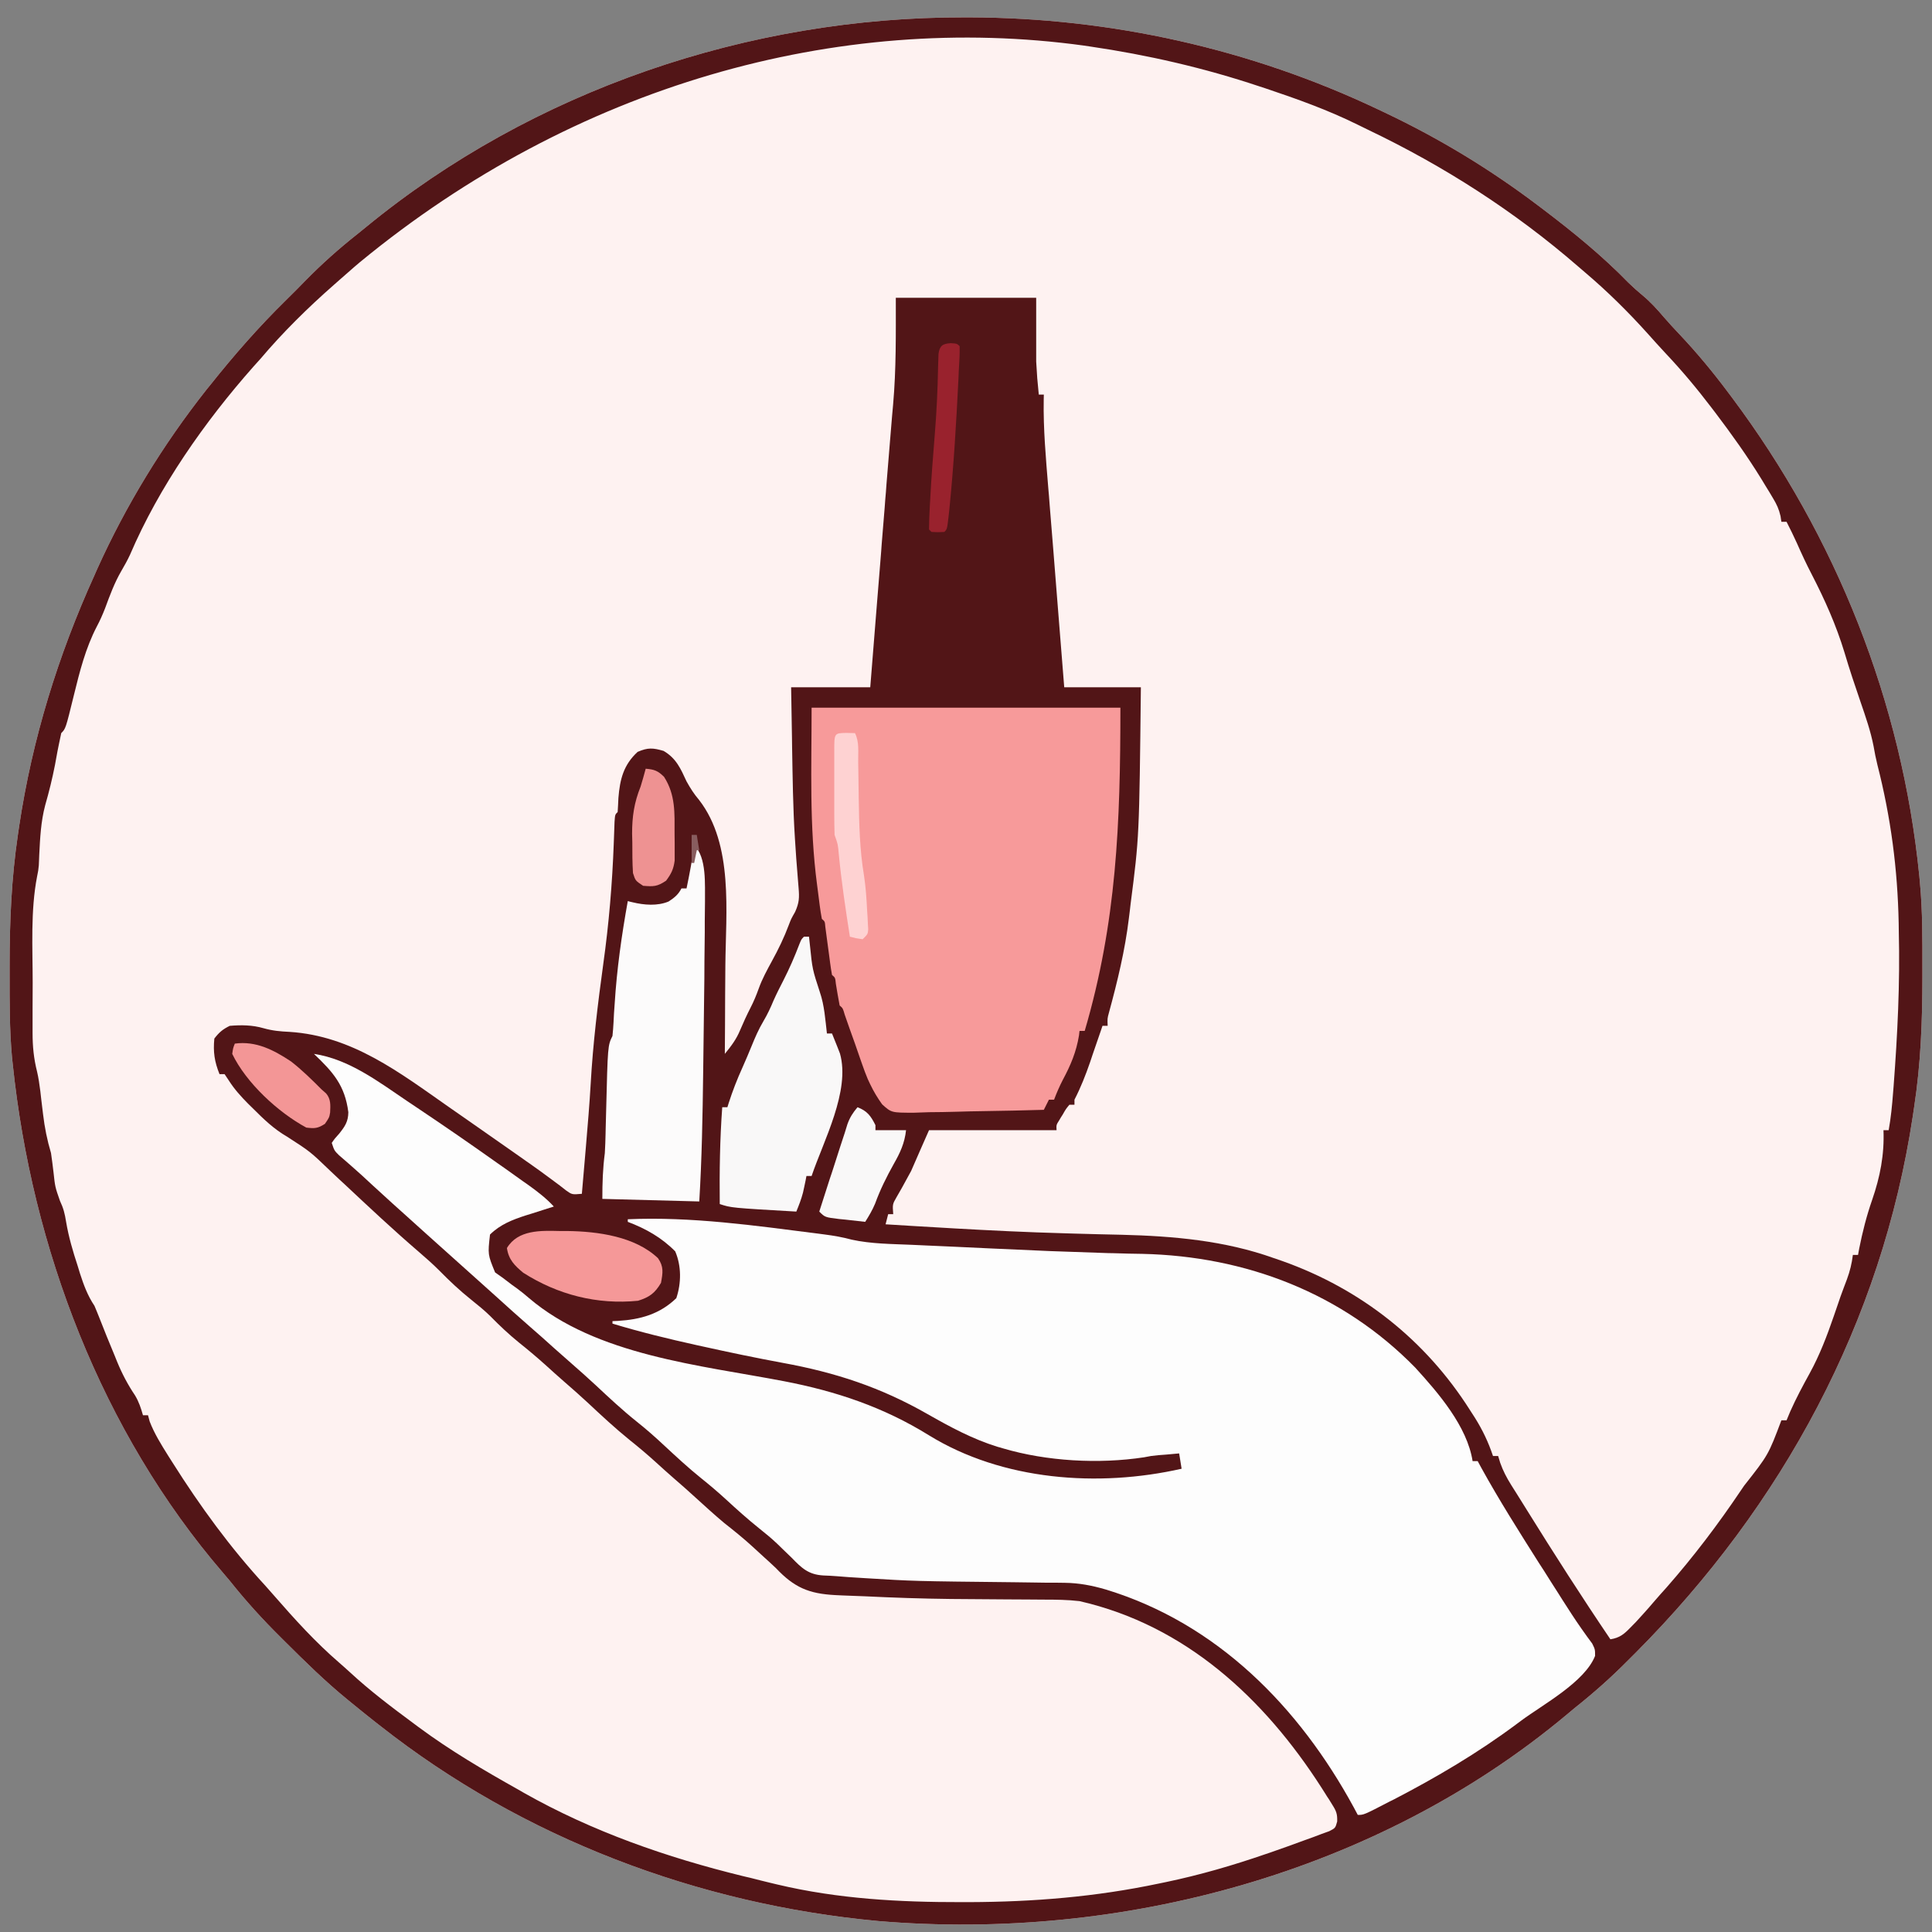 <?xml version="1.0" encoding="UTF-8"?>
<svg xmlns="http://www.w3.org/2000/svg" xmlns:xlink="http://www.w3.org/1999/xlink" width="70px" height="70px" viewBox="0 0 70 70" version="1.1">
<rect x="0" y="0" width="70" height="70" fill="#808080" stroke="none"/>
<g id="surface1">
<path style=" stroke:none;fill-rule:nonzero;fill:rgb(99.608%,94.902%,94.51%);fill-opacity:1;" d="M 34.941 0.629 C 35.039 0.629 35.039 0.629 35.141 0.629 C 40.254 0.645 45.316 1.773 49.934 3.965 C 50.016 4.004 50.094 4.043 50.18 4.082 C 52.16 5.02 54.012 6.145 55.758 7.469 C 55.816 7.516 55.875 7.559 55.934 7.602 C 57.008 8.418 58.059 9.273 59 10.242 C 59.168 10.406 59.336 10.555 59.516 10.703 C 59.805 10.945 60.043 11.207 60.285 11.492 C 60.473 11.711 60.668 11.918 60.863 12.125 C 61.488 12.789 62.059 13.477 62.602 14.203 C 62.648 14.266 62.695 14.328 62.746 14.395 C 66.531 19.453 68.91 25.434 69.539 31.727 C 69.547 31.809 69.555 31.891 69.562 31.977 C 69.66 33.012 69.652 34.051 69.652 35.094 C 69.652 35.242 69.652 35.242 69.652 35.398 C 69.652 36.988 69.594 38.543 69.352 40.117 C 69.328 40.273 69.328 40.273 69.305 40.434 C 68.172 47.922 64.582 54.535 59.27 59.875 C 59.176 59.969 59.086 60.059 58.992 60.152 C 58.379 60.773 57.738 61.34 57.055 61.883 C 56.949 61.973 56.844 62.059 56.738 62.148 C 49.891 67.859 40.621 70.348 31.812 69.602 C 25.289 68.996 18.934 66.594 13.777 62.531 C 13.703 62.473 13.629 62.414 13.551 62.355 C 13.316 62.172 13.086 61.98 12.852 61.793 C 12.723 61.688 12.723 61.688 12.594 61.582 C 11.793 60.93 11.059 60.207 10.328 59.48 C 10.25 59.402 10.25 59.402 10.172 59.324 C 9.512 58.672 8.902 58 8.324 57.273 C 8.242 57.18 8.164 57.082 8.082 56.988 C 3.68 51.871 1.156 45.211 0.461 38.551 C 0.449 38.426 0.449 38.426 0.434 38.297 C 0.344 37.293 0.348 36.289 0.348 35.281 C 0.348 35.188 0.348 35.09 0.348 34.992 C 0.348 33.395 0.414 31.832 0.648 30.25 C 0.664 30.145 0.68 30.039 0.695 29.93 C 1.168 26.777 2.105 23.746 3.422 20.844 C 3.453 20.77 3.488 20.695 3.52 20.621 C 4.566 18.301 5.91 16.105 7.488 14.109 C 7.535 14.055 7.578 13.996 7.625 13.941 C 8.48 12.867 9.375 11.844 10.355 10.883 C 10.598 10.645 10.836 10.406 11.07 10.164 C 11.664 9.559 12.277 9.012 12.945 8.484 C 13.051 8.398 13.152 8.316 13.258 8.23 C 19.301 3.27 27.137 0.613 34.941 0.629 Z M 34.941 0.629 "/>
<path style=" stroke:none;fill-rule:nonzero;fill:rgb(32.157%,8.235%,9.02%);fill-opacity:1;" d="M 34.941 0.629 C 35.039 0.629 35.039 0.629 35.141 0.629 C 40.254 0.645 45.316 1.773 49.934 3.965 C 50.016 4.004 50.094 4.043 50.18 4.082 C 52.16 5.02 54.012 6.145 55.758 7.469 C 55.816 7.516 55.875 7.559 55.934 7.602 C 57.008 8.418 58.059 9.273 59 10.242 C 59.168 10.406 59.336 10.555 59.516 10.703 C 59.805 10.945 60.043 11.207 60.285 11.492 C 60.473 11.711 60.668 11.918 60.863 12.125 C 61.488 12.789 62.059 13.477 62.602 14.203 C 62.648 14.266 62.695 14.328 62.746 14.395 C 66.531 19.453 68.91 25.434 69.539 31.727 C 69.547 31.809 69.555 31.891 69.562 31.977 C 69.66 33.012 69.652 34.051 69.652 35.094 C 69.652 35.242 69.652 35.242 69.652 35.398 C 69.652 36.988 69.594 38.543 69.352 40.117 C 69.328 40.273 69.328 40.273 69.305 40.434 C 68.172 47.922 64.582 54.535 59.27 59.875 C 59.176 59.969 59.086 60.059 58.992 60.152 C 58.379 60.773 57.738 61.34 57.055 61.883 C 56.949 61.973 56.844 62.059 56.738 62.148 C 49.891 67.859 40.621 70.348 31.812 69.602 C 25.289 68.996 18.934 66.594 13.777 62.531 C 13.703 62.473 13.629 62.414 13.551 62.355 C 13.316 62.172 13.086 61.98 12.852 61.793 C 12.723 61.688 12.723 61.688 12.594 61.582 C 11.793 60.93 11.059 60.207 10.328 59.48 C 10.25 59.402 10.25 59.402 10.172 59.324 C 9.512 58.672 8.902 58 8.324 57.273 C 8.242 57.18 8.164 57.082 8.082 56.988 C 3.68 51.871 1.156 45.211 0.461 38.551 C 0.449 38.426 0.449 38.426 0.434 38.297 C 0.344 37.293 0.348 36.289 0.348 35.281 C 0.348 35.188 0.348 35.09 0.348 34.992 C 0.348 33.395 0.414 31.832 0.648 30.25 C 0.664 30.145 0.68 30.039 0.695 29.93 C 1.168 26.777 2.105 23.746 3.422 20.844 C 3.453 20.77 3.488 20.695 3.52 20.621 C 4.566 18.301 5.91 16.105 7.488 14.109 C 7.535 14.055 7.578 13.996 7.625 13.941 C 8.48 12.867 9.375 11.844 10.355 10.883 C 10.598 10.645 10.836 10.406 11.07 10.164 C 11.664 9.559 12.277 9.012 12.945 8.484 C 13.051 8.398 13.152 8.316 13.258 8.23 C 19.301 3.27 27.137 0.613 34.941 0.629 Z M 13.039 9.5 C 12.969 9.559 12.902 9.617 12.832 9.676 C 12.652 9.832 12.477 9.988 12.297 10.145 C 12.23 10.203 12.164 10.262 12.094 10.324 C 11.148 11.156 10.246 12.043 9.434 13.004 C 9.352 13.094 9.273 13.184 9.188 13.277 C 7.414 15.281 5.766 17.633 4.711 20.098 C 4.617 20.301 4.512 20.488 4.398 20.684 C 4.148 21.113 3.98 21.57 3.809 22.035 C 3.719 22.266 3.625 22.48 3.508 22.699 C 3.098 23.488 2.887 24.332 2.676 25.191 C 2.379 26.402 2.379 26.402 2.219 26.562 C 2.188 26.695 2.16 26.832 2.133 26.969 C 2.117 27.055 2.102 27.137 2.082 27.223 C 2.051 27.387 2.023 27.551 1.992 27.715 C 1.895 28.211 1.777 28.691 1.637 29.176 C 1.48 29.77 1.453 30.359 1.422 30.969 C 1.422 31.039 1.418 31.105 1.414 31.172 C 1.41 31.234 1.406 31.293 1.406 31.355 C 1.387 31.543 1.387 31.543 1.344 31.754 C 1.102 33 1.184 34.348 1.184 35.613 C 1.184 35.926 1.184 36.234 1.18 36.547 C 1.18 36.746 1.18 36.945 1.18 37.148 C 1.18 37.238 1.18 37.332 1.18 37.426 C 1.18 37.914 1.223 38.355 1.344 38.832 C 1.398 39.062 1.43 39.297 1.461 39.535 C 1.469 39.625 1.48 39.715 1.492 39.809 C 1.516 39.992 1.535 40.176 1.559 40.363 C 1.617 40.852 1.707 41.305 1.848 41.777 C 1.883 42.008 1.91 42.238 1.938 42.469 C 1.996 43.004 1.996 43.004 2.172 43.508 C 2.301 43.781 2.348 43.973 2.395 44.27 C 2.488 44.82 2.641 45.34 2.816 45.871 C 2.855 46.004 2.855 46.004 2.898 46.141 C 3.035 46.562 3.172 46.938 3.422 47.312 C 3.477 47.438 3.527 47.566 3.578 47.691 C 3.766 48.172 3.957 48.648 4.156 49.121 C 4.184 49.195 4.215 49.27 4.246 49.344 C 4.426 49.781 4.633 50.172 4.895 50.562 C 5.031 50.789 5.109 51.023 5.18 51.277 C 5.238 51.277 5.301 51.277 5.363 51.277 C 5.383 51.352 5.402 51.422 5.422 51.5 C 5.594 51.945 5.836 52.332 6.09 52.738 C 6.145 52.82 6.199 52.906 6.254 52.996 C 7.25 54.574 8.348 56.082 9.617 57.457 C 9.727 57.578 9.832 57.703 9.941 57.824 C 10.684 58.676 11.43 59.5 12.285 60.238 C 12.418 60.352 12.551 60.473 12.68 60.59 C 13.406 61.262 14.188 61.852 14.98 62.438 C 15.043 62.484 15.105 62.531 15.168 62.578 C 16.312 63.426 17.531 64.141 18.77 64.836 C 18.875 64.895 18.875 64.895 18.98 64.957 C 21.457 66.359 24.152 67.297 26.91 67.973 C 26.996 67.992 27.082 68.016 27.176 68.035 C 27.43 68.102 27.688 68.164 27.945 68.227 C 28.02 68.242 28.094 68.262 28.172 68.281 C 30.363 68.801 32.594 68.922 34.84 68.918 C 34.973 68.918 34.973 68.918 35.113 68.918 C 37.441 68.91 39.699 68.727 41.98 68.246 C 42.07 68.23 42.156 68.211 42.246 68.191 C 43.473 67.934 44.66 67.59 45.848 67.18 C 45.91 67.16 45.973 67.137 46.035 67.117 C 46.445 66.977 46.848 66.828 47.254 66.68 C 47.418 66.621 47.418 66.621 47.582 66.562 C 47.684 66.523 47.785 66.484 47.891 66.445 C 47.977 66.414 48.066 66.383 48.16 66.348 C 48.383 66.234 48.383 66.234 48.449 65.996 C 48.457 65.727 48.418 65.621 48.277 65.398 C 48.234 65.332 48.195 65.266 48.152 65.195 C 48.105 65.129 48.062 65.059 48.016 64.984 C 47.945 64.875 47.945 64.875 47.875 64.762 C 45.805 61.539 42.953 58.887 39.113 58.012 C 38.68 57.961 38.254 57.957 37.816 57.957 C 37.633 57.957 37.449 57.953 37.266 57.953 C 37.012 57.949 36.758 57.949 36.504 57.949 C 36.004 57.945 35.5 57.941 35 57.938 C 34.816 57.934 34.633 57.934 34.449 57.934 C 33.406 57.922 32.367 57.887 31.324 57.836 C 31.145 57.828 30.969 57.82 30.789 57.816 C 30.695 57.812 30.605 57.809 30.508 57.805 C 30.426 57.801 30.344 57.797 30.258 57.793 C 29.305 57.742 28.777 57.52 28.109 56.812 C 27.977 56.684 27.836 56.559 27.699 56.434 C 27.559 56.305 27.418 56.176 27.277 56.047 C 26.941 55.738 26.59 55.457 26.234 55.176 C 25.883 54.883 25.543 54.57 25.203 54.262 C 24.945 54.023 24.68 53.793 24.414 53.562 C 24.199 53.375 23.992 53.188 23.781 52.996 C 23.469 52.711 23.148 52.441 22.816 52.176 C 22.285 51.746 21.789 51.285 21.289 50.816 C 21.008 50.555 20.719 50.301 20.426 50.047 C 20.219 49.867 20.012 49.68 19.805 49.492 C 19.48 49.199 19.148 48.918 18.805 48.645 C 18.434 48.344 18.098 48.027 17.762 47.684 C 17.543 47.469 17.309 47.281 17.066 47.086 C 16.656 46.758 16.285 46.41 15.914 46.031 C 15.676 45.793 15.426 45.574 15.172 45.355 C 14.258 44.57 13.375 43.742 12.492 42.914 C 12.43 42.859 12.371 42.801 12.305 42.742 C 12.188 42.633 12.07 42.523 11.957 42.414 C 11.238 41.723 11.238 41.723 10.402 41.184 C 9.926 40.91 9.555 40.551 9.168 40.164 C 9.105 40.105 9.047 40.047 8.984 39.984 C 8.727 39.723 8.492 39.465 8.293 39.152 C 8.242 39.074 8.191 39 8.137 38.918 C 8.078 38.918 8.016 38.918 7.953 38.918 C 7.77 38.461 7.719 38.113 7.766 37.629 C 7.941 37.402 8.07 37.293 8.324 37.168 C 8.746 37.133 9.141 37.137 9.547 37.254 C 9.883 37.348 10.152 37.371 10.496 37.387 C 12.766 37.535 14.469 38.855 16.273 40.117 C 16.438 40.23 16.598 40.344 16.762 40.457 C 17.215 40.773 17.672 41.09 18.125 41.41 C 18.266 41.512 18.41 41.609 18.555 41.711 C 18.691 41.805 18.824 41.902 18.961 41.996 C 19.027 42.043 19.09 42.09 19.156 42.133 C 19.445 42.336 19.727 42.539 20.008 42.75 C 20.098 42.816 20.188 42.883 20.281 42.953 C 20.395 43.043 20.395 43.043 20.512 43.133 C 20.727 43.285 20.727 43.285 21.082 43.254 C 21.121 42.832 21.156 42.41 21.191 41.988 C 21.203 41.836 21.219 41.684 21.23 41.531 C 21.293 40.777 21.359 40.023 21.402 39.266 C 21.484 37.805 21.66 36.367 21.859 34.918 C 22.062 33.465 22.184 32.02 22.238 30.551 C 22.242 30.48 22.246 30.41 22.246 30.34 C 22.254 30.152 22.262 29.965 22.266 29.777 C 22.285 29.512 22.285 29.512 22.379 29.422 C 22.391 29.25 22.398 29.082 22.406 28.914 C 22.461 28.234 22.59 27.715 23.102 27.242 C 23.473 27.082 23.656 27.094 24.043 27.207 C 24.504 27.477 24.66 27.848 24.875 28.312 C 25.012 28.559 25.148 28.773 25.332 28.988 C 26.582 30.605 26.297 33.055 26.281 34.98 C 26.277 35.344 26.277 35.703 26.273 36.066 C 26.273 36.773 26.266 37.477 26.262 38.184 C 26.492 37.902 26.68 37.656 26.816 37.324 C 26.934 37.047 27.055 36.781 27.191 36.516 C 27.312 36.281 27.402 36.062 27.492 35.812 C 27.617 35.465 27.789 35.152 27.965 34.828 C 28.203 34.395 28.41 33.969 28.582 33.508 C 28.664 33.293 28.664 33.293 28.809 33.039 C 28.957 32.707 28.965 32.527 28.934 32.164 C 28.926 32.051 28.914 31.934 28.906 31.816 C 28.898 31.723 28.898 31.723 28.891 31.625 C 28.859 31.285 28.84 30.941 28.816 30.598 C 28.809 30.52 28.805 30.445 28.801 30.367 C 28.73 29.266 28.719 28.16 28.699 27.059 C 28.699 26.898 28.699 26.898 28.695 26.734 C 28.684 26.121 28.676 25.512 28.664 24.902 C 29.613 24.902 30.559 24.902 31.531 24.902 C 31.613 23.906 31.691 22.91 31.77 21.914 C 31.809 21.449 31.844 20.988 31.883 20.523 C 31.898 20.344 31.91 20.164 31.926 19.988 C 31.934 19.898 31.938 19.809 31.945 19.719 C 31.984 19.27 32.02 18.82 32.055 18.371 C 32.066 18.191 32.082 18.012 32.098 17.832 C 32.102 17.746 32.109 17.656 32.117 17.566 C 32.156 17.059 32.199 16.551 32.242 16.039 C 32.27 15.723 32.297 15.406 32.32 15.094 C 32.332 14.949 32.344 14.805 32.359 14.66 C 32.473 13.363 32.457 12.102 32.457 10.789 C 34.137 10.789 35.812 10.789 37.543 10.789 C 37.543 11.551 37.543 12.312 37.543 13.098 C 37.578 13.699 37.578 13.699 37.637 14.297 C 37.695 14.297 37.758 14.297 37.82 14.297 C 37.82 14.355 37.816 14.418 37.816 14.48 C 37.797 15.547 37.895 16.605 37.98 17.668 C 38 17.879 38.016 18.086 38.031 18.297 C 38.074 18.844 38.121 19.391 38.164 19.938 C 38.207 20.496 38.254 21.055 38.297 21.617 C 38.383 22.711 38.473 23.805 38.559 24.902 C 39.477 24.902 40.391 24.902 41.336 24.902 C 41.277 30.32 41.277 30.32 40.965 32.742 C 40.945 32.914 40.926 33.09 40.902 33.266 C 40.762 34.43 40.488 35.555 40.18 36.688 C 40.121 36.902 40.121 36.902 40.133 37.168 C 40.07 37.168 40.012 37.168 39.945 37.168 C 39.926 37.23 39.906 37.289 39.883 37.352 C 39.789 37.633 39.691 37.914 39.594 38.191 C 39.562 38.289 39.527 38.387 39.496 38.484 C 39.332 38.957 39.16 39.398 38.93 39.844 C 38.93 39.902 38.93 39.965 38.93 40.027 C 38.867 40.027 38.809 40.027 38.746 40.027 C 38.617 40.184 38.617 40.184 38.504 40.383 C 38.461 40.449 38.418 40.516 38.379 40.586 C 38.27 40.758 38.27 40.758 38.281 40.949 C 36.758 40.949 35.23 40.949 33.66 40.949 C 33.445 41.438 33.23 41.922 33.012 42.426 C 32.648 43.094 32.648 43.094 32.484 43.375 C 32.336 43.633 32.336 43.633 32.363 43.992 C 32.305 43.992 32.242 43.992 32.18 43.992 C 32.148 44.113 32.117 44.234 32.086 44.359 C 32.805 44.406 33.523 44.445 34.242 44.488 C 34.352 44.496 34.465 44.5 34.578 44.508 C 35.898 44.582 37.223 44.648 38.547 44.684 C 38.664 44.688 38.785 44.691 38.91 44.695 C 39.488 44.711 40.066 44.727 40.645 44.738 C 42.516 44.785 44.379 44.949 46.148 45.582 C 46.254 45.617 46.355 45.656 46.465 45.691 C 49.309 46.703 51.652 48.551 53.262 51.094 C 53.32 51.184 53.379 51.273 53.438 51.367 C 53.719 51.816 53.926 52.25 54.094 52.754 C 54.156 52.754 54.219 52.754 54.281 52.754 C 54.305 52.836 54.328 52.914 54.355 53 C 54.461 53.297 54.586 53.535 54.754 53.805 C 54.844 53.945 54.844 53.945 54.934 54.09 C 54.996 54.191 55.059 54.293 55.125 54.395 C 55.191 54.504 55.258 54.609 55.324 54.715 C 56.305 56.293 57.305 57.855 58.348 59.395 C 58.684 59.34 58.836 59.215 59.07 58.973 C 59.137 58.906 59.203 58.84 59.27 58.77 C 59.488 58.531 59.703 58.297 59.91 58.051 C 60.066 57.871 60.223 57.691 60.383 57.516 C 61.367 56.395 62.25 55.23 63.082 53.992 C 63.117 53.941 63.152 53.887 63.191 53.832 C 64.07 52.715 64.07 52.715 64.543 51.461 C 64.605 51.461 64.668 51.461 64.73 51.461 C 64.773 51.355 64.82 51.246 64.867 51.133 C 65.078 50.66 65.32 50.207 65.57 49.754 C 65.934 49.09 66.195 48.402 66.441 47.688 C 66.496 47.527 66.551 47.371 66.605 47.211 C 66.633 47.137 66.656 47.059 66.684 46.98 C 66.758 46.77 66.84 46.562 66.918 46.352 C 67.027 46.055 67.094 45.785 67.133 45.469 C 67.195 45.469 67.254 45.469 67.32 45.469 C 67.332 45.391 67.348 45.312 67.363 45.234 C 67.484 44.629 67.629 44.055 67.832 43.473 C 68.121 42.637 68.277 41.832 68.242 40.949 C 68.305 40.949 68.363 40.949 68.43 40.949 C 68.512 40.496 68.555 40.047 68.59 39.59 C 68.598 39.473 68.598 39.473 68.609 39.355 C 68.75 37.484 68.844 35.633 68.797 33.754 C 68.797 33.652 68.793 33.551 68.793 33.449 C 68.754 31.477 68.508 29.613 68.02 27.703 C 67.965 27.48 67.922 27.262 67.883 27.035 C 67.777 26.492 67.598 25.977 67.418 25.453 C 67.211 24.852 67.008 24.246 66.828 23.637 C 66.527 22.648 66.117 21.73 65.645 20.816 C 65.449 20.441 65.273 20.059 65.102 19.672 C 64.984 19.41 64.859 19.16 64.73 18.906 C 64.668 18.906 64.605 18.906 64.543 18.906 C 64.535 18.84 64.523 18.77 64.512 18.699 C 64.453 18.445 64.375 18.277 64.242 18.055 C 64.176 17.945 64.176 17.945 64.109 17.832 C 64.062 17.754 64.016 17.68 63.965 17.598 C 63.918 17.516 63.867 17.438 63.816 17.352 C 63.301 16.516 62.734 15.723 62.141 14.941 C 62.094 14.883 62.051 14.824 62.004 14.762 C 61.484 14.078 60.938 13.426 60.348 12.801 C 60.125 12.562 59.91 12.324 59.695 12.082 C 58.988 11.297 58.234 10.551 57.426 9.867 C 57.344 9.797 57.262 9.727 57.176 9.652 C 54.875 7.656 52.316 6.016 49.57 4.703 C 49.441 4.641 49.316 4.578 49.188 4.516 C 48.105 3.98 46.984 3.582 45.844 3.199 C 45.773 3.176 45.703 3.152 45.629 3.129 C 43.633 2.461 41.574 1.988 39.492 1.684 C 39.418 1.672 39.348 1.66 39.277 1.652 C 30.371 0.426 20.828 3.086 13.039 9.5 Z M 13.039 9.5 "/>
<path style=" stroke:none;fill-rule:nonzero;fill:rgb(99.216%,99.216%,99.216%);fill-opacity:1;" d="M 11.375 38.184 C 12.645 38.375 13.711 39.191 14.754 39.895 C 14.879 39.977 15 40.059 15.121 40.141 C 16.102 40.797 17.07 41.465 18.031 42.148 C 18.109 42.203 18.184 42.258 18.266 42.312 C 18.496 42.477 18.727 42.641 18.957 42.805 C 19.027 42.855 19.094 42.902 19.168 42.953 C 19.492 43.188 19.793 43.418 20.066 43.715 C 19.953 43.75 19.84 43.785 19.723 43.824 C 19.57 43.871 19.418 43.922 19.27 43.969 C 19.195 43.992 19.117 44.016 19.043 44.039 C 18.562 44.195 18.121 44.367 17.754 44.73 C 17.672 45.453 17.672 45.453 17.938 46.102 C 18.031 46.168 18.121 46.23 18.215 46.297 C 18.332 46.383 18.445 46.469 18.559 46.559 C 18.621 46.605 18.688 46.648 18.754 46.699 C 18.891 46.801 19.027 46.91 19.156 47.023 C 21.598 49.113 25.375 49.461 28.422 50.047 C 30.305 50.41 32.02 50.988 33.652 52 C 36.324 53.648 39.797 53.898 42.812 53.215 C 42.785 53.031 42.754 52.848 42.723 52.66 C 42.562 52.676 42.406 52.688 42.246 52.703 C 42.16 52.711 42.07 52.715 41.98 52.723 C 41.707 52.75 41.707 52.75 41.449 52.801 C 39.812 53.051 37.922 52.945 36.34 52.477 C 36.277 52.457 36.215 52.438 36.148 52.422 C 35.238 52.141 34.43 51.703 33.605 51.234 C 31.91 50.266 30.281 49.73 28.359 49.379 C 27.383 49.199 26.414 48.996 25.445 48.781 C 25.375 48.766 25.305 48.75 25.23 48.734 C 24.211 48.508 23.195 48.262 22.191 47.957 C 22.191 47.926 22.191 47.898 22.191 47.867 C 22.258 47.863 22.32 47.859 22.387 47.859 C 23.203 47.809 23.902 47.617 24.504 47.035 C 24.688 46.488 24.691 45.871 24.465 45.34 C 23.973 44.84 23.398 44.516 22.746 44.27 C 22.746 44.238 22.746 44.207 22.746 44.176 C 25.043 44.074 27.359 44.406 29.633 44.695 C 29.711 44.707 29.793 44.715 29.875 44.727 C 30.207 44.77 30.523 44.824 30.852 44.914 C 31.566 45.07 32.305 45.07 33.035 45.102 C 33.203 45.109 33.367 45.117 33.535 45.125 C 33.887 45.141 34.238 45.156 34.59 45.172 C 35.031 45.191 35.469 45.211 35.91 45.234 C 38.027 45.332 38.027 45.332 40.141 45.402 C 40.215 45.402 40.289 45.406 40.363 45.406 C 40.707 45.418 41.051 45.426 41.395 45.43 C 45.145 45.516 48.637 46.852 51.277 49.551 C 52.121 50.477 53.156 51.676 53.355 52.938 C 53.418 52.938 53.477 52.938 53.539 52.938 C 53.586 53.02 53.629 53.102 53.672 53.184 C 54.32 54.359 55.039 55.492 55.758 56.629 C 55.816 56.719 55.875 56.812 55.938 56.906 C 56.105 57.176 56.277 57.441 56.449 57.711 C 56.5 57.797 56.555 57.879 56.609 57.965 C 56.836 58.32 57.062 58.672 57.301 59.012 C 57.371 59.109 57.441 59.207 57.512 59.309 C 57.57 59.387 57.625 59.465 57.688 59.547 C 57.793 59.762 57.793 59.762 57.793 59.996 C 57.418 60.945 55.914 61.75 55.113 62.344 C 55.031 62.406 55.031 62.406 54.945 62.469 C 53.551 63.508 52.062 64.387 50.52 65.188 C 50.461 65.215 50.406 65.246 50.348 65.273 C 49.414 65.758 49.414 65.758 49.195 65.758 C 49.148 65.668 49.102 65.582 49.051 65.488 C 47.074 61.852 44.105 58.82 40.062 57.59 C 39.562 57.445 39.102 57.355 38.578 57.348 C 38.418 57.348 38.418 57.348 38.258 57.344 C 38.141 57.344 38.027 57.344 37.91 57.344 C 37.727 57.34 37.543 57.34 37.359 57.336 C 37.164 57.332 36.969 57.332 36.773 57.328 C 33.113 57.289 33.113 57.289 31.352 57.18 C 31.289 57.176 31.227 57.172 31.16 57.168 C 30.879 57.152 30.602 57.133 30.32 57.109 C 30.156 57.098 29.996 57.086 29.832 57.082 C 29.289 57.051 29.043 56.812 28.684 56.441 C 28.57 56.332 28.457 56.223 28.344 56.113 C 28.289 56.059 28.234 56.004 28.176 55.949 C 27.961 55.742 27.73 55.555 27.5 55.371 C 27.086 55.039 26.695 54.688 26.305 54.328 C 26.012 54.059 25.707 53.801 25.395 53.551 C 24.93 53.176 24.496 52.773 24.059 52.367 C 23.738 52.066 23.414 51.781 23.07 51.508 C 22.547 51.09 22.059 50.633 21.566 50.172 C 21.285 49.91 20.996 49.656 20.707 49.402 C 20.492 49.215 20.277 49.023 20.066 48.836 C 19.789 48.586 19.516 48.34 19.234 48.098 C 18.797 47.719 18.367 47.328 17.938 46.941 C 17.785 46.805 17.633 46.668 17.477 46.527 C 15.629 44.867 15.629 44.867 15.395 44.66 C 15.246 44.523 15.094 44.391 14.945 44.254 C 14.453 43.816 13.969 43.375 13.484 42.93 C 13.246 42.707 13.004 42.484 12.758 42.27 C 12.676 42.199 12.594 42.125 12.508 42.051 C 12.434 41.984 12.359 41.922 12.281 41.855 C 12.113 41.688 12.113 41.688 12.02 41.41 C 12.133 41.246 12.133 41.246 12.293 41.07 C 12.5 40.809 12.617 40.637 12.621 40.297 C 12.496 39.32 12.066 38.844 11.375 38.184 Z M 11.375 38.184 "/>
<path style=" stroke:none;fill-rule:nonzero;fill:rgb(96.863%,60.392%,60.392%);fill-opacity:1;" d="M 29.406 25.641 C 33.098 25.641 36.789 25.641 40.594 25.641 C 40.594 29.828 40.457 33.418 39.301 37.352 C 39.238 37.352 39.18 37.352 39.113 37.352 C 39.109 37.406 39.102 37.461 39.094 37.516 C 38.996 38.113 38.793 38.594 38.508 39.125 C 38.387 39.359 38.285 39.594 38.191 39.844 C 38.129 39.844 38.066 39.844 38.004 39.844 C 37.945 39.965 37.883 40.086 37.82 40.211 C 37.098 40.23 36.371 40.25 35.648 40.258 C 35.312 40.262 34.977 40.27 34.637 40.281 C 34.312 40.289 33.988 40.297 33.664 40.297 C 33.48 40.301 33.297 40.309 33.113 40.316 C 32.297 40.316 32.297 40.316 31.961 40.012 C 31.793 39.777 31.656 39.551 31.531 39.289 C 31.5 39.227 31.473 39.16 31.441 39.098 C 31.367 38.926 31.305 38.75 31.242 38.574 C 31.223 38.512 31.199 38.449 31.176 38.387 C 31.109 38.195 31.043 38.004 30.977 37.812 C 30.91 37.625 30.844 37.441 30.777 37.254 C 30.719 37.09 30.664 36.926 30.605 36.762 C 30.539 36.531 30.539 36.531 30.422 36.43 C 30.371 36.168 30.328 35.906 30.285 35.645 C 30.262 35.422 30.262 35.422 30.145 35.324 C 30.117 35.18 30.098 35.035 30.078 34.895 C 30.066 34.809 30.055 34.719 30.043 34.629 C 30.02 34.445 29.996 34.262 29.969 34.078 C 29.957 33.992 29.945 33.906 29.934 33.816 C 29.922 33.734 29.914 33.656 29.902 33.574 C 29.887 33.387 29.887 33.387 29.777 33.293 C 29.715 32.969 29.68 32.641 29.637 32.312 C 29.625 32.227 29.613 32.137 29.602 32.043 C 29.32 29.902 29.406 27.812 29.406 25.641 Z M 29.406 25.641 "/>
<path style=" stroke:none;fill-rule:nonzero;fill:rgb(98.824%,98.431%,98.431%);fill-opacity:1;" d="M 25.152 30.621 C 25.613 31.078 25.535 32.051 25.543 32.668 C 25.539 32.906 25.539 33.148 25.535 33.387 C 25.535 33.52 25.535 33.652 25.535 33.785 C 25.531 34.133 25.527 34.484 25.523 34.832 C 25.523 35.043 25.52 35.254 25.52 35.465 C 25.512 36.316 25.5 37.164 25.488 38.012 C 25.484 38.301 25.48 38.59 25.477 38.879 C 25.457 40.43 25.43 41.98 25.336 43.531 C 24.176 43.5 23.02 43.469 21.824 43.438 C 21.824 42.844 21.84 42.352 21.914 41.777 C 21.926 41.543 21.938 41.312 21.941 41.078 C 21.941 41.012 21.945 40.949 21.945 40.883 C 21.953 40.68 21.957 40.477 21.961 40.273 C 22.02 37.883 22.02 37.883 22.191 37.535 C 22.211 37.371 22.219 37.203 22.23 37.035 C 22.234 36.93 22.242 36.824 22.246 36.719 C 22.254 36.605 22.262 36.492 22.27 36.379 C 22.348 35.117 22.523 33.887 22.746 32.648 C 22.805 32.664 22.859 32.68 22.918 32.691 C 23.336 32.793 23.82 32.832 24.223 32.664 C 24.434 32.527 24.578 32.41 24.691 32.188 C 24.75 32.188 24.812 32.188 24.875 32.188 C 24.984 31.664 25.082 31.148 25.152 30.621 Z M 25.152 30.621 "/>
<path style=" stroke:none;fill-rule:nonzero;fill:rgb(97.647%,97.255%,97.255%);fill-opacity:1;" d="M 29.129 33.938 C 29.188 33.938 29.25 33.938 29.312 33.938 C 29.324 34.039 29.332 34.137 29.344 34.234 C 29.434 35.117 29.434 35.117 29.707 35.953 C 29.871 36.43 29.902 36.949 29.961 37.445 C 30.02 37.445 30.082 37.445 30.145 37.445 C 30.207 37.598 30.27 37.754 30.332 37.91 C 30.363 37.996 30.398 38.086 30.434 38.172 C 30.816 39.527 29.836 41.336 29.406 42.609 C 29.344 42.609 29.285 42.609 29.219 42.609 C 29.203 42.691 29.203 42.691 29.188 42.773 C 29.172 42.848 29.156 42.918 29.141 42.996 C 29.125 43.066 29.109 43.137 29.094 43.211 C 29.031 43.453 28.945 43.672 28.852 43.898 C 26.492 43.762 26.492 43.762 26.078 43.625 C 26.066 42.449 26.082 41.289 26.168 40.117 C 26.23 40.117 26.293 40.117 26.355 40.117 C 26.371 40.066 26.387 40.02 26.402 39.965 C 26.543 39.527 26.707 39.105 26.898 38.684 C 27.016 38.422 27.125 38.16 27.234 37.895 C 27.359 37.586 27.488 37.289 27.66 37 C 27.805 36.754 27.918 36.516 28.027 36.25 C 28.137 36.004 28.258 35.766 28.383 35.523 C 28.602 35.094 28.793 34.656 28.965 34.203 C 29.035 34.031 29.035 34.031 29.129 33.938 Z M 29.129 33.938 "/>
<path style=" stroke:none;fill-rule:nonzero;fill:rgb(96.078%,59.608%,59.608%);fill-opacity:1;" d="M 20.285 44.602 C 20.375 44.602 20.465 44.602 20.559 44.602 C 21.664 44.617 23.004 44.797 23.84 45.586 C 24.055 45.895 24.016 46.117 23.949 46.48 C 23.727 46.859 23.527 47 23.117 47.129 C 21.641 47.277 20.211 46.914 18.957 46.113 C 18.641 45.852 18.426 45.633 18.367 45.219 C 18.766 44.551 19.602 44.586 20.285 44.602 Z M 20.285 44.602 "/>
<path style=" stroke:none;fill-rule:nonzero;fill:rgb(97.647%,97.255%,97.255%);fill-opacity:1;" d="M 31.07 40.117 C 31.422 40.254 31.551 40.43 31.719 40.766 C 31.719 40.824 31.719 40.887 31.719 40.949 C 32.082 40.949 32.449 40.949 32.828 40.949 C 32.777 41.418 32.613 41.77 32.383 42.172 C 32.121 42.641 31.891 43.102 31.707 43.609 C 31.609 43.844 31.484 44.055 31.348 44.27 C 31.105 44.242 30.863 44.215 30.621 44.188 C 30.551 44.18 30.48 44.172 30.41 44.168 C 29.891 44.105 29.891 44.105 29.684 43.898 C 29.812 43.504 29.941 43.105 30.066 42.707 C 30.113 42.574 30.156 42.438 30.199 42.305 C 30.262 42.109 30.324 41.914 30.387 41.719 C 30.406 41.66 30.426 41.602 30.445 41.539 C 30.5 41.375 30.555 41.207 30.609 41.039 C 30.641 40.941 30.672 40.84 30.703 40.734 C 30.793 40.484 30.898 40.32 31.07 40.117 Z M 31.07 40.117 "/>
<path style=" stroke:none;fill-rule:nonzero;fill:rgb(99.608%,82.353%,82.353%);fill-opacity:1;" d="M 30.66 26.555 C 30.766 26.559 30.871 26.559 30.977 26.562 C 31.137 26.875 31.09 27.238 31.094 27.586 C 31.098 27.762 31.098 27.934 31.102 28.109 C 31.105 28.383 31.109 28.656 31.113 28.93 C 31.129 29.875 31.148 30.793 31.305 31.727 C 31.371 32.148 31.395 32.566 31.418 32.992 C 31.426 33.113 31.426 33.113 31.434 33.238 C 31.438 33.316 31.441 33.391 31.445 33.473 C 31.449 33.539 31.453 33.605 31.457 33.676 C 31.441 33.848 31.441 33.848 31.254 34.031 C 31.012 33.996 31.012 33.996 30.793 33.938 C 30.637 32.945 30.488 31.949 30.391 30.949 C 30.359 30.586 30.359 30.586 30.238 30.25 C 30.23 29.98 30.227 29.715 30.227 29.449 C 30.227 29.371 30.227 29.289 30.227 29.207 C 30.227 29.039 30.227 28.871 30.227 28.703 C 30.227 28.445 30.227 28.188 30.227 27.93 C 30.227 27.77 30.227 27.605 30.227 27.441 C 30.227 27.363 30.227 27.289 30.227 27.207 C 30.227 26.562 30.227 26.562 30.66 26.555 Z M 30.66 26.555 "/>
<path style=" stroke:none;fill-rule:nonzero;fill:rgb(93.333%,57.255%,57.255%);fill-opacity:1;" d="M 23.395 27.852 C 23.707 27.879 23.832 27.922 24.059 28.145 C 24.48 28.801 24.441 29.457 24.441 30.211 C 24.441 30.324 24.445 30.434 24.445 30.551 C 24.445 30.66 24.445 30.766 24.445 30.879 C 24.445 30.977 24.445 31.074 24.445 31.176 C 24.406 31.488 24.32 31.66 24.133 31.91 C 23.812 32.125 23.68 32.125 23.301 32.094 C 23.023 31.91 23.023 31.91 22.934 31.633 C 22.91 31.262 22.91 30.887 22.91 30.516 C 22.906 30.363 22.906 30.363 22.902 30.207 C 22.902 29.578 22.977 29.082 23.211 28.496 C 23.277 28.285 23.336 28.07 23.395 27.852 Z M 23.395 27.852 "/>
<path style=" stroke:none;fill-rule:nonzero;fill:rgb(95.294%,58.824%,58.824%);fill-opacity:1;" d="M 8.508 37.812 C 9.273 37.707 9.918 38.043 10.543 38.457 C 10.941 38.766 11.297 39.117 11.652 39.473 C 11.707 39.52 11.762 39.57 11.816 39.617 C 11.992 39.824 11.973 40.047 11.961 40.309 C 11.93 40.488 11.93 40.488 11.773 40.719 C 11.512 40.887 11.402 40.891 11.098 40.855 C 10.074 40.301 8.922 39.238 8.414 38.184 C 8.445 37.973 8.445 37.973 8.508 37.812 Z M 8.508 37.812 "/>
<path style=" stroke:none;fill-rule:nonzero;fill:rgb(60%,13.333%,17.647%);fill-opacity:1;" d="M 34.449 12.434 C 34.676 12.449 34.676 12.449 34.77 12.543 C 34.773 12.668 34.77 12.793 34.766 12.918 C 34.762 13 34.758 13.082 34.754 13.164 C 34.746 13.301 34.746 13.301 34.738 13.438 C 34.734 13.531 34.73 13.621 34.727 13.719 C 34.648 15.305 34.555 16.895 34.395 18.473 C 34.387 18.547 34.379 18.617 34.371 18.691 C 34.316 19.172 34.316 19.172 34.215 19.273 C 33.984 19.285 33.984 19.285 33.75 19.273 C 33.723 19.246 33.691 19.215 33.66 19.184 C 33.664 18.906 33.672 18.633 33.688 18.359 C 33.695 18.23 33.695 18.23 33.703 18.098 C 33.742 17.32 33.805 16.543 33.867 15.762 C 33.934 14.949 33.973 14.133 33.988 13.316 C 33.992 13.23 33.996 13.141 33.996 13.055 C 34 12.977 34 12.898 34.004 12.82 C 34.047 12.52 34.156 12.453 34.449 12.434 Z M 34.449 12.434 "/>
<path style=" stroke:none;fill-rule:nonzero;fill:rgb(53.333%,36.471%,37.255%);fill-opacity:1;" d="M 25.059 30.25 C 25.121 30.25 25.18 30.25 25.246 30.25 C 25.273 30.434 25.305 30.617 25.336 30.805 C 25.305 30.805 25.277 30.805 25.246 30.805 C 25.215 30.957 25.184 31.109 25.152 31.266 C 25.121 31.266 25.09 31.266 25.059 31.266 C 25.059 30.93 25.059 30.594 25.059 30.25 Z M 25.059 30.25 "/>
</g>
</svg>
